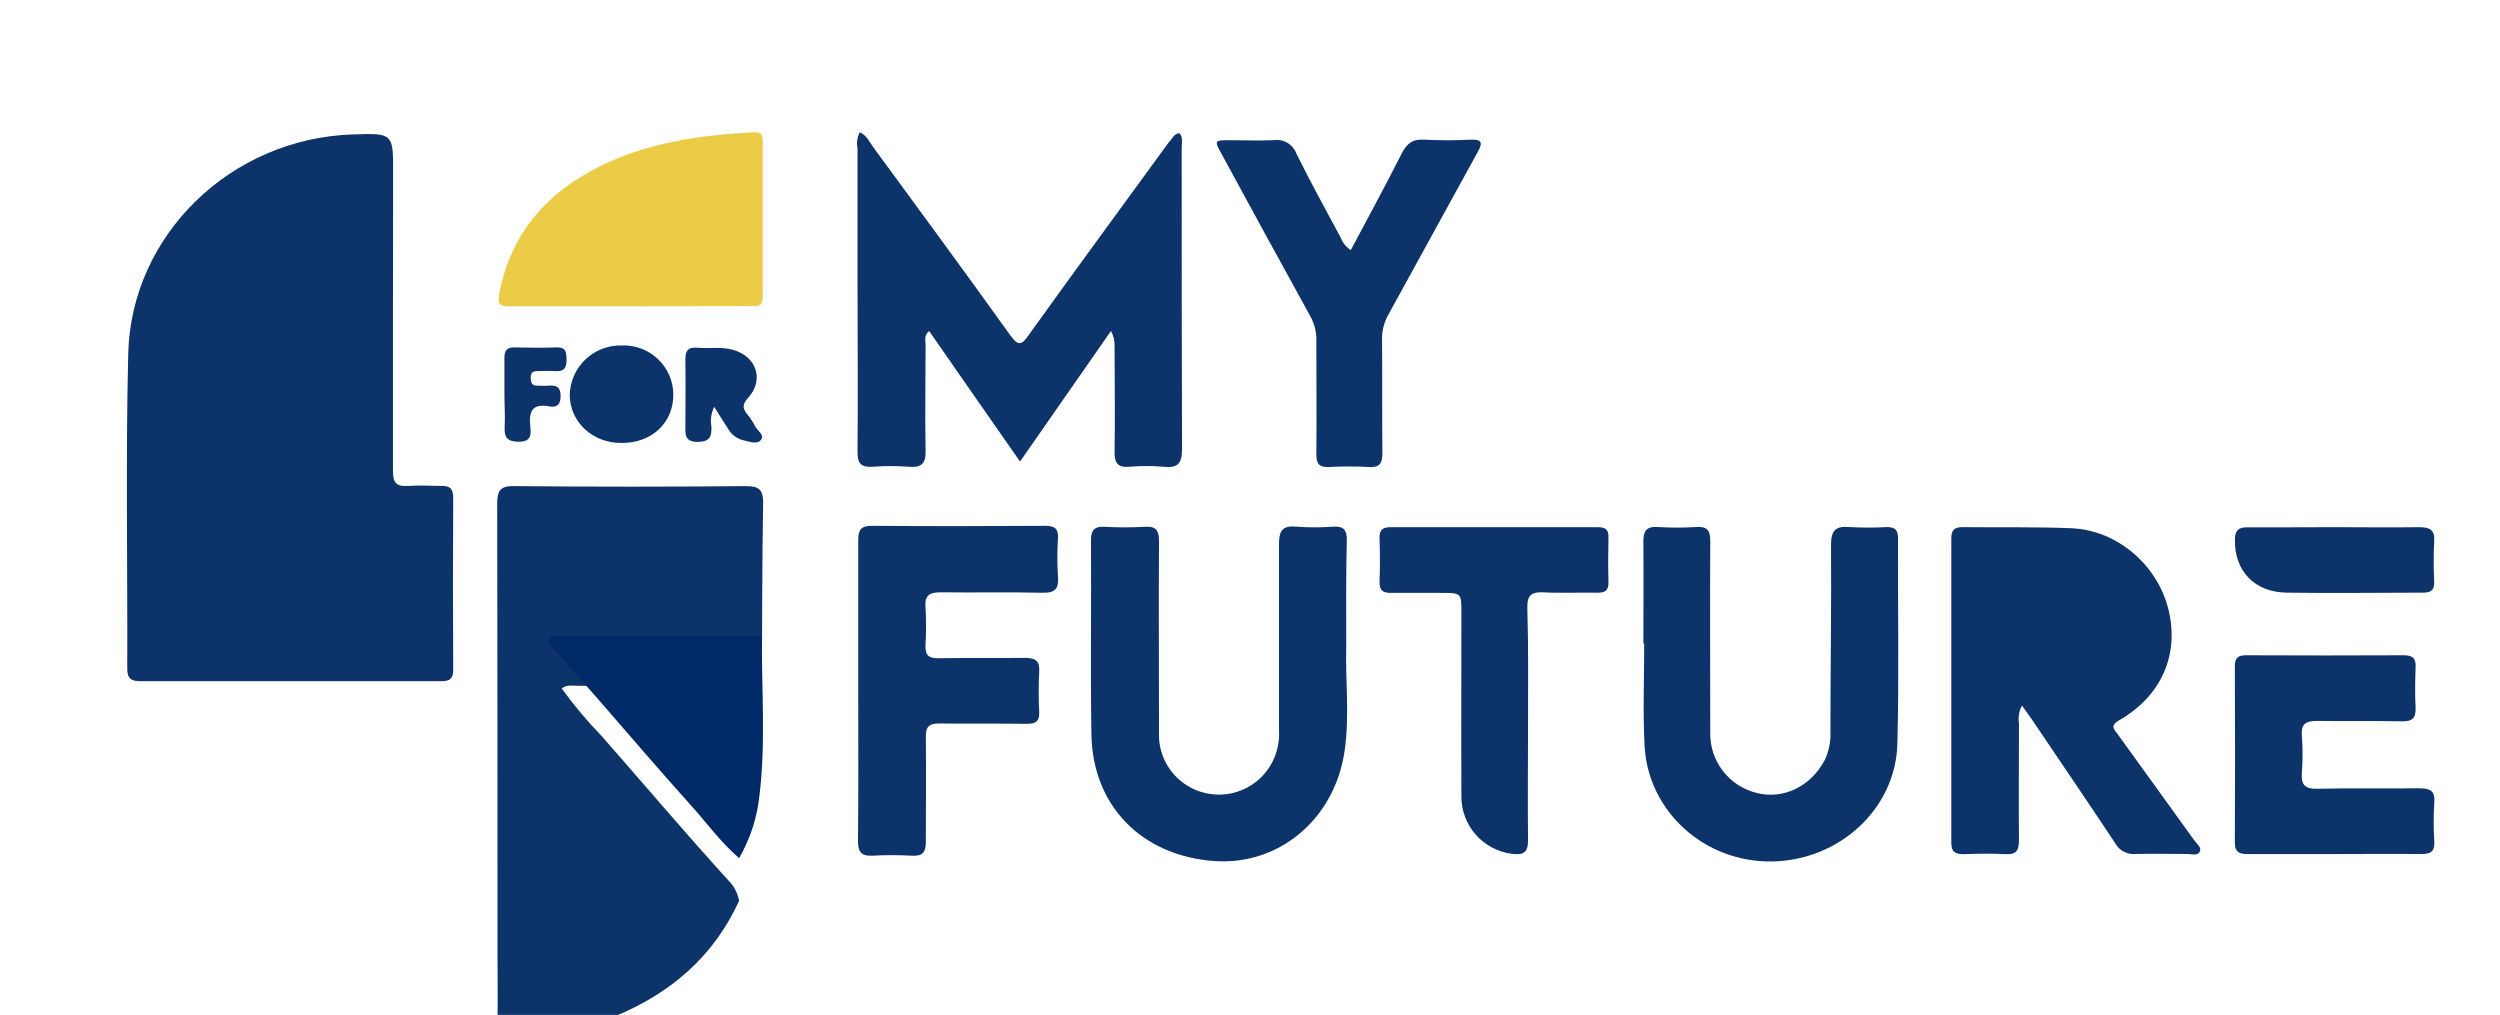 <svg width="234" height="95" viewBox="0 0 234 95" fill="none" xmlns="http://www.w3.org/2000/svg">
  <g clip-path="url(#clip0_1_3)">
  <g filter="url(#filter0_d_1_3)">
  <path d="M36.781 25C36.781 30.028 36.781 35.056 36.781 40.083C36.781 41.194 37.116 41.567 38.205 41.483C39.294 41.4 40.249 41.483 41.271 41.483C42.087 41.45 42.427 41.717 42.422 42.594C42.388 47.95 42.388 53.302 42.422 58.65C42.422 59.483 42.159 59.761 41.305 59.761C31.922 59.761 22.538 59.761 13.152 59.761C12.292 59.761 11.907 59.528 11.912 58.589C11.946 48.761 11.761 38.933 12.002 29.111C12.281 17.933 21.663 8.95 33.011 8.583C36.798 8.461 36.798 8.461 36.798 12.145L36.781 25Z" fill="#0D336B"/>
  </g>
  <g filter="url(#filter1_d_1_3)">
  <path d="M69.178 80.322C66.793 85.544 62.75 88.995 57.484 91.156C54.317 92.45 51.005 92.656 47.643 92.622C46.761 92.622 46.526 92.245 46.566 91.45C46.605 89.378 46.566 87.3 46.566 85.222C46.566 71.206 46.566 57.183 46.538 43.167C46.538 41.839 46.878 41.461 48.213 41.5C55.406 41.567 62.603 41.567 69.804 41.5C71.088 41.5 71.445 41.861 71.429 43.128C71.334 48.611 71.345 54.1 71.311 59.583C70.798 60.311 70.01 60.189 69.284 60.194C64.224 60.194 59.17 60.194 54.111 60.194C53.625 60.194 53.094 60.044 52.575 60.439C53.71 62.007 54.957 63.492 56.305 64.883C60.27 69.389 64.124 73.961 68.178 78.406C68.701 78.927 69.05 79.597 69.178 80.322Z" fill="#0D336B"/>
  </g>
  <g filter="url(#filter2_d_1_3)">
  <path d="M110.399 8.467C110.751 8.872 110.605 9.35 110.605 9.794C110.605 19.206 110.605 28.611 110.639 38.022C110.639 39.367 110.259 39.839 108.919 39.689C107.854 39.597 106.783 39.597 105.719 39.689C104.574 39.778 104.306 39.3 104.323 38.25C104.378 34.978 104.323 31.7 104.323 28.422C104.344 27.919 104.229 27.42 103.987 26.978C101.195 30.994 98.403 35.006 95.476 39.2C92.572 35.044 89.78 31.044 86.965 26.978C86.446 27.433 86.641 27.922 86.636 28.339C86.636 31.617 86.569 34.894 86.636 38.167C86.669 39.422 86.234 39.789 85.038 39.689C83.923 39.605 82.803 39.605 81.688 39.689C80.599 39.761 80.252 39.389 80.264 38.283C80.314 33.028 80.264 27.767 80.264 22.511C80.264 18.311 80.264 14.117 80.264 9.917C80.158 9.397 80.231 8.857 80.47 8.383C81.129 8.661 81.375 9.289 81.738 9.778C86.027 15.628 90.327 21.472 94.555 27.372C95.348 28.483 95.672 28.25 96.32 27.311C100.659 21.267 105.06 15.267 109.444 9.256C109.757 8.956 109.885 8.506 110.399 8.467Z" fill="#0D336B"/>
  </g>
  <g filter="url(#filter3_d_1_3)">
  <path d="M189.261 62.044C188.978 62.552 188.878 63.139 188.976 63.711C188.976 67.356 188.942 71 188.976 74.644C188.976 75.561 188.758 76.006 187.736 75.95C186.44 75.878 185.139 75.9 183.827 75.95C183.039 75.95 182.643 75.778 182.643 74.883C182.643 65.383 182.643 55.883 182.643 46.383C182.643 45.594 182.95 45.333 183.715 45.339C187.099 45.383 190.495 45.3 193.879 45.444C198.191 45.622 201.988 48.911 202.988 53.133C203.988 57.356 202.245 61.189 198.347 63.422C197.431 63.944 197.911 64.3 198.258 64.778C200.641 68.074 203.02 71.372 205.395 74.672C205.618 74.989 206.11 75.311 205.892 75.728C205.674 76.144 205.132 75.928 204.742 75.933C203.116 75.933 201.486 75.889 199.866 75.933C199.479 75.967 199.09 75.885 198.75 75.698C198.41 75.511 198.133 75.227 197.956 74.883C195.398 71.033 192.801 67.217 190.216 63.389C189.931 63 189.64 62.594 189.261 62.044Z" fill="#0D336B"/>
  </g>
  <g filter="url(#filter4_d_1_3)">
  <path d="M126.008 56.667C125.908 59.444 126.354 62.956 125.841 66.378C124.875 72.75 119.636 77.028 113.655 76.594C106.858 76.1 102.262 71.433 102.156 64.722C102.061 58.678 102.156 52.633 102.117 46.589C102.117 45.639 102.413 45.256 103.396 45.306C104.647 45.378 105.902 45.378 107.154 45.306C108.215 45.239 108.489 45.65 108.483 46.661C108.444 52.617 108.483 58.567 108.483 64.517C108.418 65.828 108.819 67.12 109.616 68.166C110.413 69.213 111.555 69.946 112.842 70.238C114.128 70.53 115.477 70.361 116.651 69.762C117.825 69.163 118.75 68.171 119.262 66.961C119.62 66.11 119.775 65.188 119.714 64.267C119.714 58.495 119.714 52.728 119.714 46.961C119.714 45.739 119.977 45.172 121.323 45.294C122.483 45.381 123.648 45.381 124.808 45.294C125.79 45.239 126.081 45.628 126.064 46.578C125.98 49.756 126.008 52.895 126.008 56.667Z" fill="#0D336B"/>
  </g>
  <g filter="url(#filter5_d_1_3)">
  <path d="M153.82 56.256C153.82 53.072 153.848 49.889 153.82 46.706C153.82 45.711 154.077 45.267 155.149 45.328C156.354 45.403 157.563 45.403 158.768 45.328C159.852 45.256 160.086 45.7 160.081 46.694C160.041 52.645 160.081 58.594 160.081 64.544C160.045 65.847 160.461 67.123 161.258 68.157C162.055 69.192 163.185 69.923 164.459 70.228C166.967 70.85 169.513 69.589 170.809 67.117C171.199 66.278 171.377 65.356 171.328 64.433C171.328 58.622 171.429 52.811 171.384 47C171.384 45.633 171.82 45.211 173.138 45.333C174.296 45.4 175.458 45.4 176.617 45.333C177.404 45.333 177.656 45.633 177.656 46.395C177.628 52.806 177.762 59.222 177.594 65.628C177.432 71.739 172.116 76.556 165.822 76.633C159.528 76.711 154.25 71.945 153.932 65.794C153.764 62.617 153.898 59.428 153.898 56.25L153.82 56.256Z" fill="#0D336B"/>
  </g>
  <g filter="url(#filter6_d_1_3)">
  <path d="M80.331 60.556C80.331 55.895 80.331 51.233 80.331 46.578C80.331 45.572 80.582 45.206 81.649 45.217C87.038 45.261 92.422 45.25 97.811 45.217C98.688 45.217 99.079 45.444 99.028 46.383C98.948 47.582 98.948 48.785 99.028 49.983C99.112 51.094 98.772 51.511 97.576 51.483C94.421 51.406 91.26 51.483 88.082 51.439C87.027 51.439 86.541 51.689 86.625 52.828C86.697 54.025 86.697 55.225 86.625 56.422C86.586 57.328 86.932 57.628 87.837 57.611C90.528 57.567 93.226 57.611 95.918 57.578C96.951 57.578 97.336 57.861 97.269 58.906C97.205 60.149 97.205 61.395 97.269 62.639C97.308 63.506 96.951 63.75 96.152 63.75C93.41 63.711 90.674 63.75 87.932 63.717C86.954 63.717 86.641 64.017 86.658 64.978C86.697 68.256 86.658 71.528 86.658 74.806C86.658 75.75 86.379 76.15 85.385 76.094C84.134 76.028 82.877 76.022 81.626 76.094C80.582 76.133 80.303 75.7 80.308 74.695C80.359 69.956 80.331 65.25 80.331 60.556Z" fill="#0D336B"/>
  </g>
  <g filter="url(#filter7_d_1_3)">
  <path d="M58.969 24.672C55.205 24.672 51.441 24.672 47.677 24.672C46.739 24.672 46.56 24.483 46.722 23.511C47.794 17.911 51.095 14.067 56.121 11.583C60.661 9.317 65.548 8.656 70.529 8.378C71.222 8.339 71.401 8.611 71.395 9.244C71.395 14.094 71.395 18.939 71.395 23.783C71.395 24.733 70.876 24.661 70.278 24.656L58.969 24.672Z" fill="#ECCB46"/>
  </g>
  <g filter="url(#filter8_d_1_3)">
  <path d="M126.433 19.411C128.052 16.35 129.672 13.4 131.185 10.394C131.665 9.45 132.207 8.994 133.318 9.072C134.756 9.15 136.198 9.15 137.635 9.072C138.697 9.033 138.814 9.328 138.317 10.222C135.524 15.272 132.771 20.35 129.979 25.4C129.559 26.122 129.345 26.944 129.359 27.778C129.392 31.328 129.359 34.883 129.392 38.433C129.392 39.383 129.13 39.767 128.141 39.711C126.888 39.647 125.631 39.647 124.377 39.711C123.439 39.756 123.199 39.361 123.21 38.494C123.244 34.939 123.21 31.389 123.21 27.833C123.222 27.057 123.03 26.291 122.652 25.611C119.863 20.552 117.093 15.487 114.342 10.417C113.643 9.139 113.649 9.128 115.14 9.122C116.492 9.122 117.843 9.183 119.184 9.122C119.635 9.048 120.098 9.134 120.493 9.364C120.888 9.595 121.189 9.955 121.345 10.383C122.652 13.028 124.081 15.617 125.478 18.222C125.663 18.708 125.997 19.124 126.433 19.411Z" fill="#0D336B"/>
  </g>
  <g filter="url(#filter9_d_1_3)">
  <path d="M143.025 63.856C143.025 67.45 142.98 71.078 143.025 74.644C143.025 75.833 142.584 76.039 141.545 75.922C140.218 75.761 138.999 75.117 138.12 74.115C137.242 73.113 136.767 71.824 136.787 70.494C136.759 64.778 136.787 59.061 136.787 53.339C136.787 51.5 136.787 51.5 134.871 51.495C133.341 51.495 131.805 51.495 130.275 51.495C129.454 51.522 129.091 51.272 129.124 50.383C129.18 49.05 129.169 47.711 129.124 46.372C129.097 45.572 129.448 45.339 130.202 45.344C136.658 45.344 143.114 45.344 149.57 45.344C150.268 45.344 150.575 45.578 150.553 46.306C150.519 47.689 150.514 49.083 150.553 50.456C150.581 51.256 150.251 51.495 149.486 51.478C147.811 51.444 146.135 51.533 144.46 51.444C143.343 51.389 142.935 51.711 142.958 52.895C143.069 56.567 143.025 60.211 143.025 63.856Z" fill="#0D336B"/>
  </g>
  <g filter="url(#filter10_d_1_3)">
  <path d="M218.419 75.939C215.727 75.939 213.035 75.939 210.338 75.939C209.517 75.939 209.176 75.695 209.181 74.828C209.208 69.339 209.208 63.85 209.181 58.361C209.181 57.572 209.483 57.328 210.254 57.333C215.179 57.356 220.103 57.356 225.025 57.333C225.924 57.333 226.142 57.711 226.098 58.5C226.059 59.745 226.036 60.995 226.098 62.233C226.148 63.2 225.802 63.533 224.83 63.517C222.183 63.467 219.536 63.517 216.888 63.478C215.816 63.478 215.369 63.75 215.453 64.872C215.542 66.024 215.542 67.181 215.453 68.333C215.369 69.445 215.721 69.856 216.916 69.828C220.072 69.75 223.233 69.828 226.41 69.783C227.455 69.783 227.946 70 227.851 71.15C227.773 72.347 227.773 73.548 227.851 74.745C227.901 75.65 227.566 75.95 226.656 75.933C223.903 75.911 221.155 75.939 218.419 75.939Z" fill="#0D336B"/>
  </g>
  <path d="M69.178 80.322C67.458 78.839 66.123 76.989 64.621 75.322C61.689 72.067 58.846 68.728 55.965 65.422C54.63 63.894 53.273 62.383 51.944 60.85C51.676 60.544 51.251 60.189 51.385 59.794C51.519 59.4 52.128 59.567 52.502 59.567C58.774 59.567 65.045 59.567 71.311 59.567C71.278 64.567 71.697 69.611 71.066 74.606C70.838 76.62 70.196 78.566 69.178 80.322Z" fill="#002A67"/>
  <g filter="url(#filter11_d_1_3)">
  <path d="M218.603 45.344C221.2 45.344 223.797 45.383 226.388 45.344C227.421 45.344 227.929 45.567 227.84 46.711C227.776 47.953 227.776 49.197 227.84 50.439C227.874 51.233 227.539 51.478 226.779 51.472C222.512 51.472 218.251 51.539 213.99 51.472C210.98 51.417 209.148 49.4 209.187 46.539C209.187 45.633 209.522 45.339 210.416 45.356C213.136 45.372 215.872 45.344 218.603 45.344Z" fill="#0D336B"/>
  </g>
  <g filter="url(#filter12_d_1_3)">
  <path d="M63.024 32.939C63.024 35.6 60.985 37.489 58.143 37.461C55.428 37.461 53.34 35.478 53.329 32.956C53.342 32.334 53.479 31.722 53.731 31.153C53.983 30.584 54.346 30.07 54.797 29.641C55.249 29.212 55.782 28.875 56.364 28.651C56.947 28.427 57.568 28.319 58.193 28.333C58.817 28.309 59.439 28.411 60.023 28.631C60.607 28.852 61.14 29.187 61.591 29.617C62.041 30.046 62.401 30.562 62.647 31.133C62.893 31.703 63.021 32.318 63.024 32.939Z" fill="#0D336B"/>
  </g>
  <g filter="url(#filter13_d_1_3)">
  <path d="M66.849 34.083C66.569 34.649 66.477 35.29 66.587 35.911C66.626 36.822 66.469 37.35 65.33 37.361C64.101 37.361 64.141 36.706 64.152 35.872C64.152 33.8 64.185 31.728 64.152 29.661C64.152 28.845 64.37 28.467 65.269 28.55C66.386 28.633 67.502 28.439 68.586 28.739C70.82 29.339 71.546 31.556 70.027 33.239C69.507 33.794 69.468 34.183 69.909 34.739C70.206 35.093 70.462 35.479 70.675 35.889C70.898 36.311 71.585 36.711 71.233 37.167C70.881 37.622 70.206 37.344 69.669 37.233C69.347 37.168 69.043 37.033 68.778 36.84C68.513 36.646 68.293 36.397 68.134 36.111C67.731 35.495 67.346 34.872 66.849 34.083Z" fill="#0D336B"/>
  </g>
  <g filter="url(#filter14_d_1_3)">
  <path d="M47.213 32.822C47.213 31.711 47.213 30.6 47.213 29.489C47.213 28.794 47.453 28.494 48.185 28.517C49.481 28.55 50.776 28.567 52.094 28.517C53.005 28.483 53.01 29 53.027 29.628C53.044 30.256 52.899 30.789 52.044 30.739C51.447 30.694 50.838 30.739 50.24 30.739C49.732 30.739 49.648 31.067 49.682 31.483C49.715 31.9 49.849 32.089 50.24 32.094C50.631 32.1 50.983 32.133 51.357 32.094C52.083 32.039 52.474 32.228 52.474 33.067C52.474 33.906 52.089 34.178 51.357 34.028C49.732 33.739 49.498 34.617 49.637 35.917C49.721 36.683 49.721 37.35 48.554 37.344C47.487 37.344 47.18 36.939 47.236 35.95C47.292 34.961 47.213 33.889 47.213 32.822Z" fill="#0D336B"/>
  </g>
  </g>
  <defs>
  <filter id="filter0_d_1_3" x="7.876" y="8.549" width="38.546" height="59.213" filterUnits="userSpaceOnUse" color-interpolation-filters="sRGB">
  <feFlood flood-opacity="0" result="BackgroundImageFix"/>
  <feColorMatrix in="SourceAlpha" type="matrix" values="0 0 0 0 0 0 0 0 0 0 0 0 0 0 0 0 0 0 127 0" result="hardAlpha"/>
  <feOffset dy="4"/>
  <feGaussianBlur stdDeviation="2"/>
  <feComposite in2="hardAlpha" operator="out"/>
  <feColorMatrix type="matrix" values="0 0 0 0 0 0 0 0 0 0 0 0 0 0 0 0 0 0 0.25 0"/>
  <feBlend mode="normal" in2="BackgroundImageFix" result="effect1_dropShadow_1_3"/>
  <feBlend mode="normal" in="SourceGraphic" in2="effect1_dropShadow_1_3" result="shape"/>
  </filter>
  <filter id="filter1_d_1_3" x="42.538" y="41.497" width="32.892" height="59.128" filterUnits="userSpaceOnUse" color-interpolation-filters="sRGB">
  <feFlood flood-opacity="0" result="BackgroundImageFix"/>
  <feColorMatrix in="SourceAlpha" type="matrix" values="0 0 0 0 0 0 0 0 0 0 0 0 0 0 0 0 0 0 127 0" result="hardAlpha"/>
  <feOffset dy="4"/>
  <feGaussianBlur stdDeviation="2"/>
  <feComposite in2="hardAlpha" operator="out"/>
  <feColorMatrix type="matrix" values="0 0 0 0 0 0 0 0 0 0 0 0 0 0 0 0 0 0 0.25 0"/>
  <feBlend mode="normal" in2="BackgroundImageFix" result="effect1_dropShadow_1_3"/>
  <feBlend mode="normal" in="SourceGraphic" in2="effect1_dropShadow_1_3" result="shape"/>
  </filter>
  <filter id="filter2_d_1_3" x="76.216" y="8.383" width="38.423" height="39.332" filterUnits="userSpaceOnUse" color-interpolation-filters="sRGB">
  <feFlood flood-opacity="0" result="BackgroundImageFix"/>
  <feColorMatrix in="SourceAlpha" type="matrix" values="0 0 0 0 0 0 0 0 0 0 0 0 0 0 0 0 0 0 127 0" result="hardAlpha"/>
  <feOffset dy="4"/>
  <feGaussianBlur stdDeviation="2"/>
  <feComposite in2="hardAlpha" operator="out"/>
  <feColorMatrix type="matrix" values="0 0 0 0 0 0 0 0 0 0 0 0 0 0 0 0 0 0 0.25 0"/>
  <feBlend mode="normal" in2="BackgroundImageFix" result="effect1_dropShadow_1_3"/>
  <feBlend mode="normal" in="SourceGraphic" in2="effect1_dropShadow_1_3" result="shape"/>
  </filter>
  <filter id="filter3_d_1_3" x="178.643" y="45.339" width="31.304" height="38.646" filterUnits="userSpaceOnUse" color-interpolation-filters="sRGB">
  <feFlood flood-opacity="0" result="BackgroundImageFix"/>
  <feColorMatrix in="SourceAlpha" type="matrix" values="0 0 0 0 0 0 0 0 0 0 0 0 0 0 0 0 0 0 127 0" result="hardAlpha"/>
  <feOffset dy="4"/>
  <feGaussianBlur stdDeviation="2"/>
  <feComposite in2="hardAlpha" operator="out"/>
  <feColorMatrix type="matrix" values="0 0 0 0 0 0 0 0 0 0 0 0 0 0 0 0 0 0 0.25 0"/>
  <feBlend mode="normal" in2="BackgroundImageFix" result="effect1_dropShadow_1_3"/>
  <feBlend mode="normal" in="SourceGraphic" in2="effect1_dropShadow_1_3" result="shape"/>
  </filter>
  <filter id="filter4_d_1_3" x="98.112" y="45.278" width="31.981" height="39.346" filterUnits="userSpaceOnUse" color-interpolation-filters="sRGB">
  <feFlood flood-opacity="0" result="BackgroundImageFix"/>
  <feColorMatrix in="SourceAlpha" type="matrix" values="0 0 0 0 0 0 0 0 0 0 0 0 0 0 0 0 0 0 127 0" result="hardAlpha"/>
  <feOffset dy="4"/>
  <feGaussianBlur stdDeviation="2"/>
  <feComposite in2="hardAlpha" operator="out"/>
  <feColorMatrix type="matrix" values="0 0 0 0 0 0 0 0 0 0 0 0 0 0 0 0 0 0 0.25 0"/>
  <feBlend mode="normal" in2="BackgroundImageFix" result="effect1_dropShadow_1_3"/>
  <feBlend mode="normal" in="SourceGraphic" in2="effect1_dropShadow_1_3" result="shape"/>
  </filter>
  <filter id="filter5_d_1_3" x="149.82" y="45.313" width="31.86" height="39.321" filterUnits="userSpaceOnUse" color-interpolation-filters="sRGB">
  <feFlood flood-opacity="0" result="BackgroundImageFix"/>
  <feColorMatrix in="SourceAlpha" type="matrix" values="0 0 0 0 0 0 0 0 0 0 0 0 0 0 0 0 0 0 127 0" result="hardAlpha"/>
  <feOffset dy="4"/>
  <feGaussianBlur stdDeviation="2"/>
  <feComposite in2="hardAlpha" operator="out"/>
  <feColorMatrix type="matrix" values="0 0 0 0 0 0 0 0 0 0 0 0 0 0 0 0 0 0 0.25 0"/>
  <feBlend mode="normal" in2="BackgroundImageFix" result="effect1_dropShadow_1_3"/>
  <feBlend mode="normal" in="SourceGraphic" in2="effect1_dropShadow_1_3" result="shape"/>
  </filter>
  <filter id="filter6_d_1_3" x="76.308" y="45.216" width="26.732" height="38.883" filterUnits="userSpaceOnUse" color-interpolation-filters="sRGB">
  <feFlood flood-opacity="0" result="BackgroundImageFix"/>
  <feColorMatrix in="SourceAlpha" type="matrix" values="0 0 0 0 0 0 0 0 0 0 0 0 0 0 0 0 0 0 127 0" result="hardAlpha"/>
  <feOffset dy="4"/>
  <feGaussianBlur stdDeviation="2"/>
  <feComposite in2="hardAlpha" operator="out"/>
  <feColorMatrix type="matrix" values="0 0 0 0 0 0 0 0 0 0 0 0 0 0 0 0 0 0 0.25 0"/>
  <feBlend mode="normal" in2="BackgroundImageFix" result="effect1_dropShadow_1_3"/>
  <feBlend mode="normal" in="SourceGraphic" in2="effect1_dropShadow_1_3" result="shape"/>
  </filter>
  <filter id="filter7_d_1_3" x="42.669" y="8.374" width="32.727" height="24.298" filterUnits="userSpaceOnUse" color-interpolation-filters="sRGB">
  <feFlood flood-opacity="0" result="BackgroundImageFix"/>
  <feColorMatrix in="SourceAlpha" type="matrix" values="0 0 0 0 0 0 0 0 0 0 0 0 0 0 0 0 0 0 127 0" result="hardAlpha"/>
  <feOffset dy="4"/>
  <feGaussianBlur stdDeviation="2"/>
  <feComposite in2="hardAlpha" operator="out"/>
  <feColorMatrix type="matrix" values="0 0 0 0 0 0 0 0 0 0 0 0 0 0 0 0 0 0 0.25 0"/>
  <feBlend mode="normal" in2="BackgroundImageFix" result="effect1_dropShadow_1_3"/>
  <feBlend mode="normal" in="SourceGraphic" in2="effect1_dropShadow_1_3" result="shape"/>
  </filter>
  <filter id="filter8_d_1_3" x="109.892" y="9.064" width="32.708" height="38.653" filterUnits="userSpaceOnUse" color-interpolation-filters="sRGB">
  <feFlood flood-opacity="0" result="BackgroundImageFix"/>
  <feColorMatrix in="SourceAlpha" type="matrix" values="0 0 0 0 0 0 0 0 0 0 0 0 0 0 0 0 0 0 127 0" result="hardAlpha"/>
  <feOffset dy="4"/>
  <feGaussianBlur stdDeviation="2"/>
  <feComposite in2="hardAlpha" operator="out"/>
  <feColorMatrix type="matrix" values="0 0 0 0 0 0 0 0 0 0 0 0 0 0 0 0 0 0 0.25 0"/>
  <feBlend mode="normal" in2="BackgroundImageFix" result="effect1_dropShadow_1_3"/>
  <feBlend mode="normal" in="SourceGraphic" in2="effect1_dropShadow_1_3" result="shape"/>
  </filter>
  <filter id="filter9_d_1_3" x="125.122" y="45.344" width="29.432" height="38.606" filterUnits="userSpaceOnUse" color-interpolation-filters="sRGB">
  <feFlood flood-opacity="0" result="BackgroundImageFix"/>
  <feColorMatrix in="SourceAlpha" type="matrix" values="0 0 0 0 0 0 0 0 0 0 0 0 0 0 0 0 0 0 127 0" result="hardAlpha"/>
  <feOffset dy="4"/>
  <feGaussianBlur stdDeviation="2"/>
  <feComposite in2="hardAlpha" operator="out"/>
  <feColorMatrix type="matrix" values="0 0 0 0 0 0 0 0 0 0 0 0 0 0 0 0 0 0 0.25 0"/>
  <feBlend mode="normal" in2="BackgroundImageFix" result="effect1_dropShadow_1_3"/>
  <feBlend mode="normal" in="SourceGraphic" in2="effect1_dropShadow_1_3" result="shape"/>
  </filter>
  <filter id="filter10_d_1_3" x="205.181" y="57.333" width="26.681" height="26.606" filterUnits="userSpaceOnUse" color-interpolation-filters="sRGB">
  <feFlood flood-opacity="0" result="BackgroundImageFix"/>
  <feColorMatrix in="SourceAlpha" type="matrix" values="0 0 0 0 0 0 0 0 0 0 0 0 0 0 0 0 0 0 127 0" result="hardAlpha"/>
  <feOffset dy="4"/>
  <feGaussianBlur stdDeviation="2"/>
  <feComposite in2="hardAlpha" operator="out"/>
  <feColorMatrix type="matrix" values="0 0 0 0 0 0 0 0 0 0 0 0 0 0 0 0 0 0 0.25 0"/>
  <feBlend mode="normal" in2="BackgroundImageFix" result="effect1_dropShadow_1_3"/>
  <feBlend mode="normal" in="SourceGraphic" in2="effect1_dropShadow_1_3" result="shape"/>
  </filter>
  <filter id="filter11_d_1_3" x="205.187" y="45.344" width="26.664" height="14.157" filterUnits="userSpaceOnUse" color-interpolation-filters="sRGB">
  <feFlood flood-opacity="0" result="BackgroundImageFix"/>
  <feColorMatrix in="SourceAlpha" type="matrix" values="0 0 0 0 0 0 0 0 0 0 0 0 0 0 0 0 0 0 127 0" result="hardAlpha"/>
  <feOffset dy="4"/>
  <feGaussianBlur stdDeviation="2"/>
  <feComposite in2="hardAlpha" operator="out"/>
  <feColorMatrix type="matrix" values="0 0 0 0 0 0 0 0 0 0 0 0 0 0 0 0 0 0 0.25 0"/>
  <feBlend mode="normal" in2="BackgroundImageFix" result="effect1_dropShadow_1_3"/>
  <feBlend mode="normal" in="SourceGraphic" in2="effect1_dropShadow_1_3" result="shape"/>
  </filter>
  <filter id="filter12_d_1_3" x="49.329" y="28.33" width="17.695" height="17.131" filterUnits="userSpaceOnUse" color-interpolation-filters="sRGB">
  <feFlood flood-opacity="0" result="BackgroundImageFix"/>
  <feColorMatrix in="SourceAlpha" type="matrix" values="0 0 0 0 0 0 0 0 0 0 0 0 0 0 0 0 0 0 127 0" result="hardAlpha"/>
  <feOffset dy="4"/>
  <feGaussianBlur stdDeviation="2"/>
  <feComposite in2="hardAlpha" operator="out"/>
  <feColorMatrix type="matrix" values="0 0 0 0 0 0 0 0 0 0 0 0 0 0 0 0 0 0 0.25 0"/>
  <feBlend mode="normal" in2="BackgroundImageFix" result="effect1_dropShadow_1_3"/>
  <feBlend mode="normal" in="SourceGraphic" in2="effect1_dropShadow_1_3" result="shape"/>
  </filter>
  <filter id="filter13_d_1_3" x="60.149" y="28.539" width="15.183" height="16.881" filterUnits="userSpaceOnUse" color-interpolation-filters="sRGB">
  <feFlood flood-opacity="0" result="BackgroundImageFix"/>
  <feColorMatrix in="SourceAlpha" type="matrix" values="0 0 0 0 0 0 0 0 0 0 0 0 0 0 0 0 0 0 127 0" result="hardAlpha"/>
  <feOffset dy="4"/>
  <feGaussianBlur stdDeviation="2"/>
  <feComposite in2="hardAlpha" operator="out"/>
  <feColorMatrix type="matrix" values="0 0 0 0 0 0 0 0 0 0 0 0 0 0 0 0 0 0 0.25 0"/>
  <feBlend mode="normal" in2="BackgroundImageFix" result="effect1_dropShadow_1_3"/>
  <feBlend mode="normal" in="SourceGraphic" in2="effect1_dropShadow_1_3" result="shape"/>
  </filter>
  <filter id="filter14_d_1_3" x="43.213" y="28.515" width="13.815" height="16.829" filterUnits="userSpaceOnUse" color-interpolation-filters="sRGB">
  <feFlood flood-opacity="0" result="BackgroundImageFix"/>
  <feColorMatrix in="SourceAlpha" type="matrix" values="0 0 0 0 0 0 0 0 0 0 0 0 0 0 0 0 0 0 127 0" result="hardAlpha"/>
  <feOffset dy="4"/>
  <feGaussianBlur stdDeviation="2"/>
  <feComposite in2="hardAlpha" operator="out"/>
  <feColorMatrix type="matrix" values="0 0 0 0 0 0 0 0 0 0 0 0 0 0 0 0 0 0 0.25 0"/>
  <feBlend mode="normal" in2="BackgroundImageFix" result="effect1_dropShadow_1_3"/>
  <feBlend mode="normal" in="SourceGraphic" in2="effect1_dropShadow_1_3" result="shape"/>
  </filter>
  <clipPath id="clip0_1_3">
  <rect width="234" height="95" fill="white"/>
  </clipPath>
  </defs>
  </svg>
  